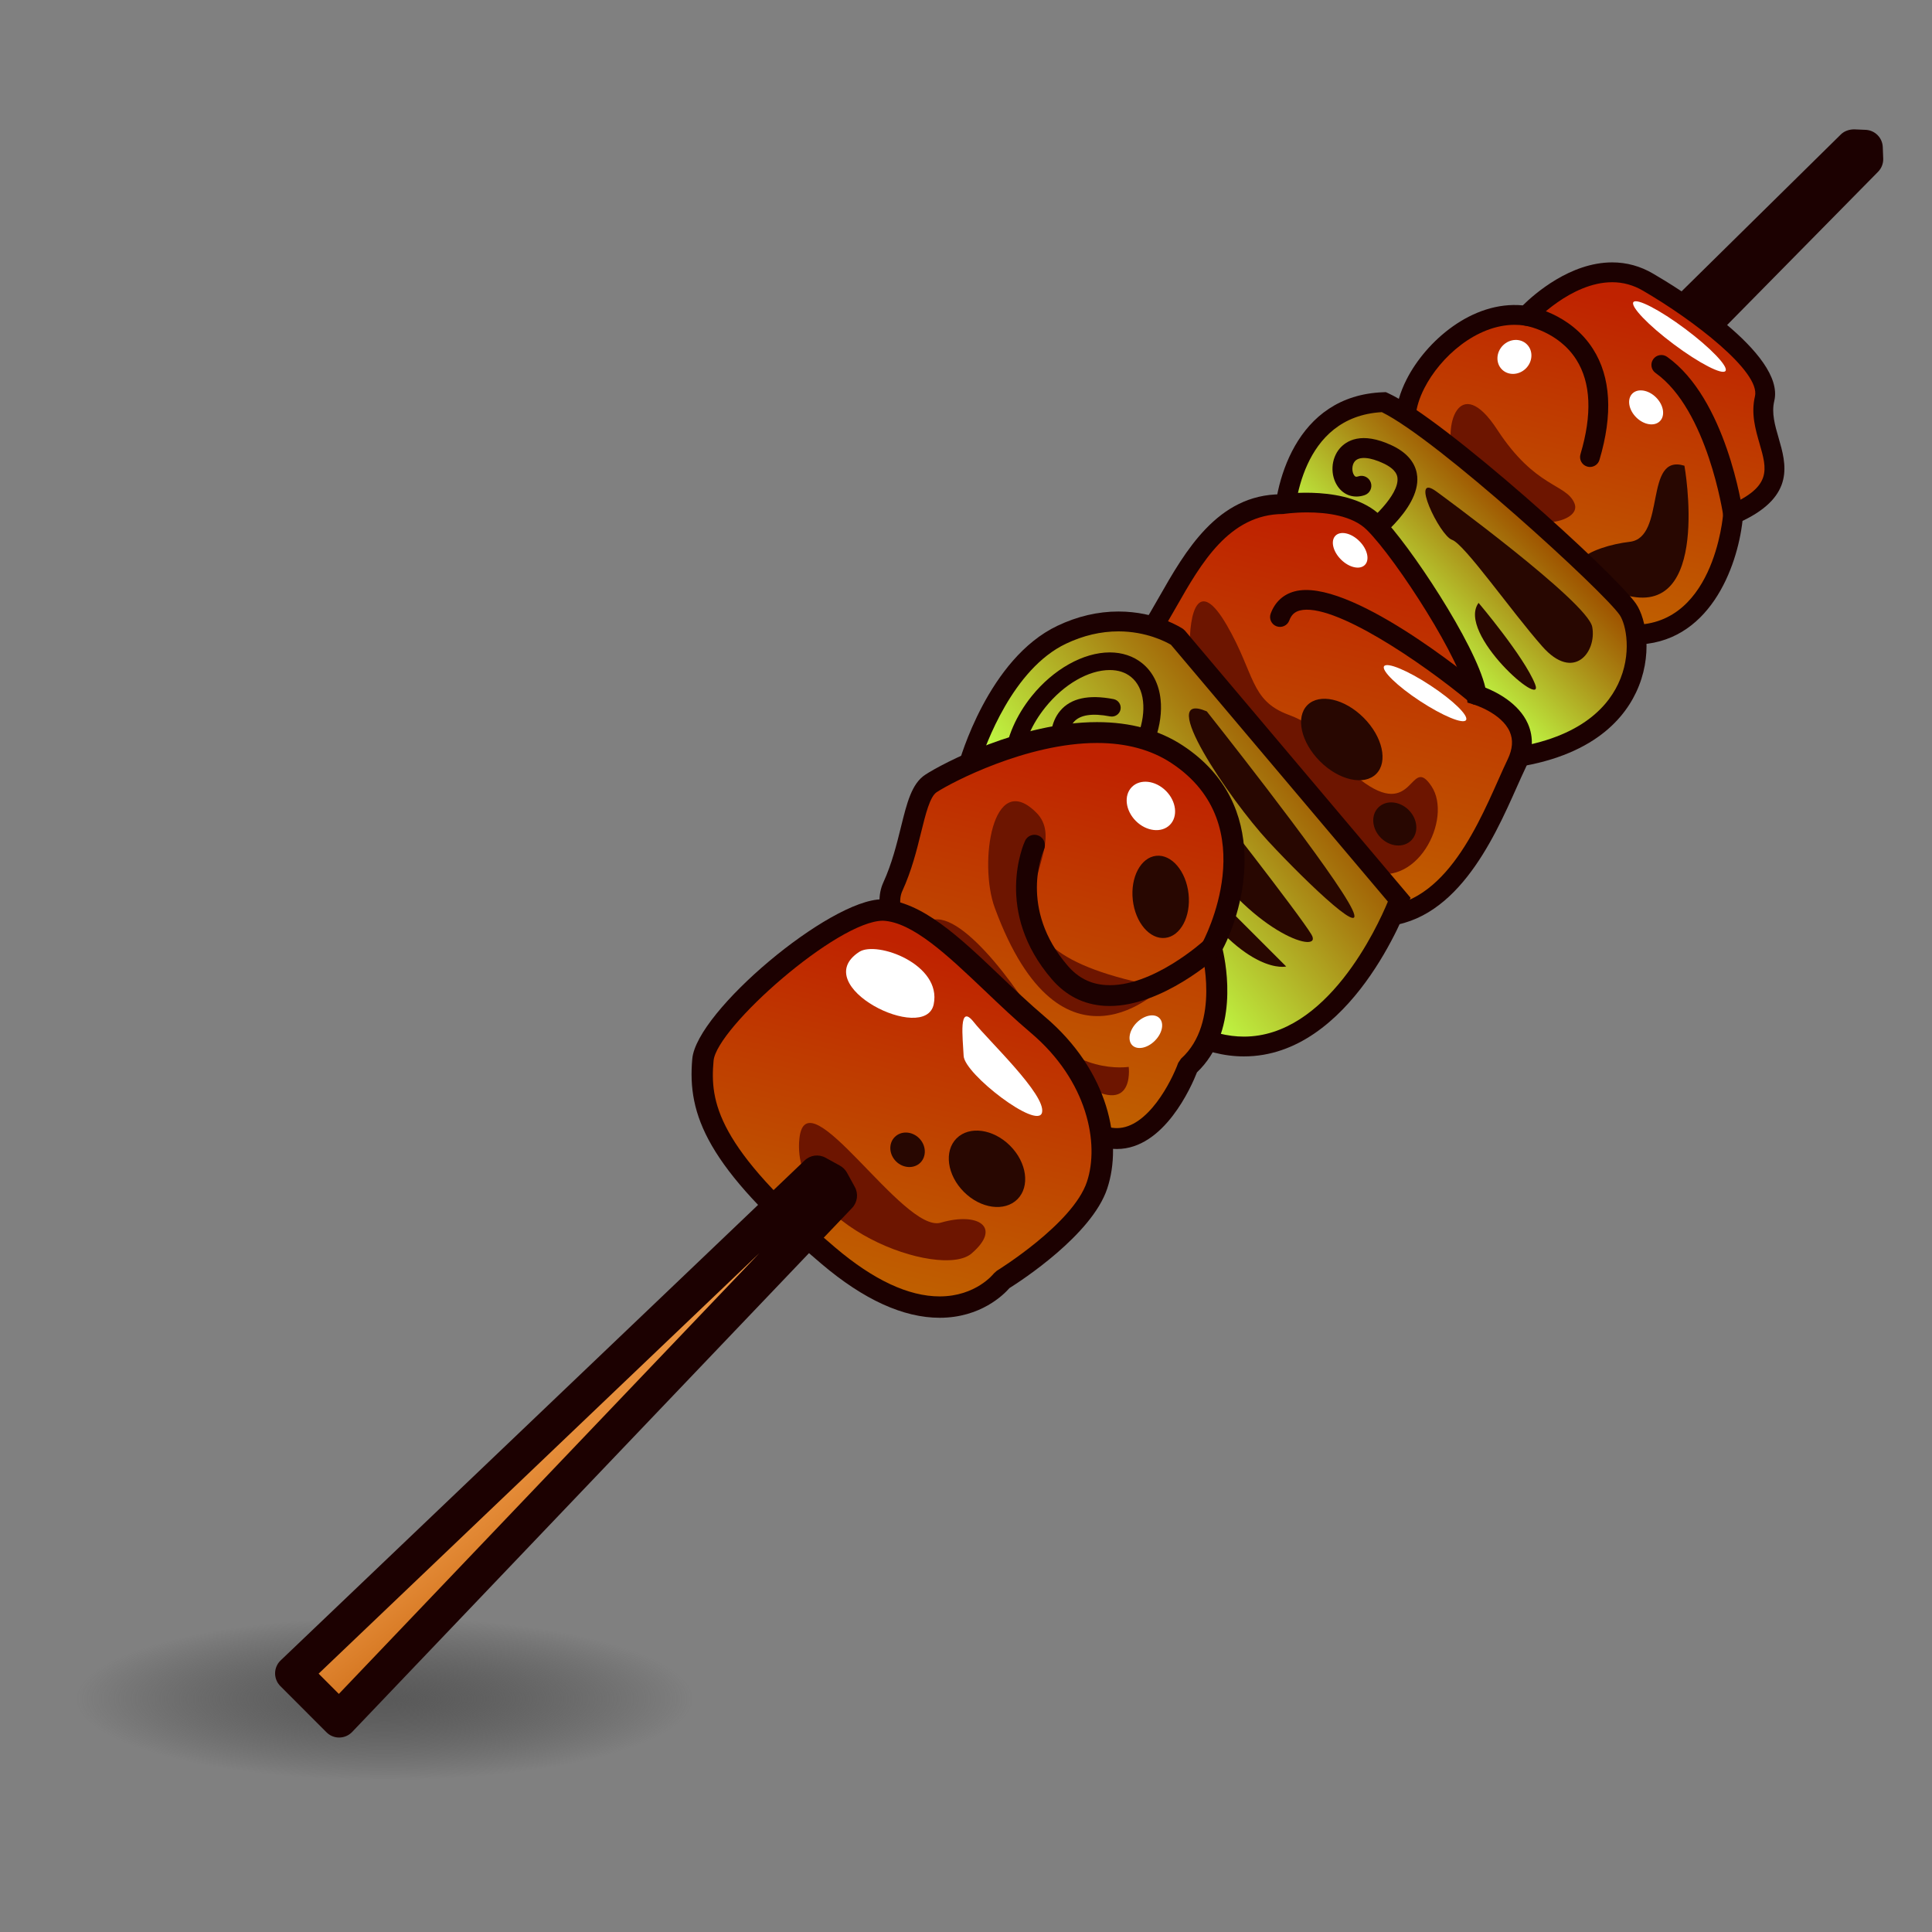 <?xml version="1.0" encoding="UTF-8"?>
<!-- Generated by phantom_svg. -->
<svg width="64px" height="64px" viewBox="0 0 64 64" preserveAspectRatio="none" xmlns="http://www.w3.org/2000/svg" xmlns:xlink="http://www.w3.org/1999/xlink" version="1.1">
  <rect x="0" y="0" width="64" height="64" fill="#808080" stroke="none"/>
  <g>
    <radialGradient id='SVGID_1_' cx='13.189' cy='55.693' r='14.461' gradientTransform='matrix(0.706 0 0 0.186 3.428 45.919)' gradientUnits='userSpaceOnUse'>
      <stop offset='0' style='stop-color:#595959'/>
      <stop offset='1' style='stop-color:#414141;stop-opacity:0'/>
    </radialGradient>
    <ellipse style='fill:url(#SVGID_1_);' cx='12.736' cy='56.261' rx='10.527' ry='2.861'/>
    <g>
      <g>
        <linearGradient id='SVGID_2_' gradientUnits='userSpaceOnUse' x1='34.143' y1='29.174' x2='34.143' y2='-7.339' gradientTransform='matrix(0.707 0.707 -0.707 0.707 31.822 -13.439)'>
          <stop offset='0' style='stop-color:#CCA854'/>
          <stop offset='0.131' style='stop-color:#D3A956'/>
          <stop offset='1' style='stop-color:#FFAF5F'/>
        </linearGradient>
        <polygon style='fill:url(#SVGID_2_);' points='32.431,33.412 33.256,34.237 61.791,5.272 
				61.776,4.894 61.396,4.878 			'/>
        <path style='fill:#1C0101;' d='M33.256,34.831c-0.157,0-0.309-0.062-0.42-0.174l-0.825-0.825
				c-0.112-0.112-0.175-0.264-0.174-0.422c0.001-0.158,0.064-0.311,0.177-0.421
				L60.979,4.455c0.117-0.115,0.275-0.168,0.441-0.17l0.38,0.016
				c0.31,0.013,0.558,0.261,0.569,0.571l0.015,0.379
				c0.006,0.164-0.056,0.323-0.171,0.44L33.679,34.654
				c-0.11,0.112-0.263,0.177-0.421,0.177
				C33.258,34.831,33.257,34.831,33.256,34.831z'/>
      </g>
      <g>
        <g>
          <g>
            <linearGradient id='SVGID_3_' gradientUnits='userSpaceOnUse' x1='32.067' y1='0.992' x2='37.655' y2='10.048' gradientTransform='matrix(0.707 0.707 -0.707 0.707 31.822 -13.439)'>
              <stop offset='0' style='stop-color:#BF2200'/>
              <stop offset='0.277' style='stop-color:#BF3400'/>
              <stop offset='1' style='stop-color:#BF6000'/>
            </linearGradient>
            <path style='fill:url(#SVGID_3_);' d='M46.78,14.612c-0.939-1.291,1.378-4.524,3.784-4.15
						c0,0,2.063-2.268,4.027-1.115c0,0,4.202,2.44,3.861,3.859
						c-0.342,1.42,1.501,2.72-1.043,3.83c0,0-0.312,4.274-3.609,3.975
						C50.506,20.713,46.78,14.612,46.78,14.612z'/>
            <path style='fill:#1C0101;' d='M54.126,21.354c-0.115,0-0.232-0.005-0.354-0.016
						c-3.421-0.309-7.116-6.3-7.271-6.555c-0.382-0.522-0.352-1.34,0.098-2.222
						c0.637-1.25,2.16-2.602,3.846-2.445c0.376-0.371,1.568-1.424,2.961-1.424
						c0.478,0,0.934,0.125,1.354,0.372c0.736,0.427,4.394,2.643,4.015,4.219
						c-0.096,0.396,0.021,0.802,0.146,1.231c0.246,0.851,0.55,1.904-1.198,2.742
						C57.551,18.778,56.624,21.354,54.126,21.354z M50.175,10.76
						c-1.263,0-2.461,1.056-2.992,2.1c-0.328,0.644-0.379,1.227-0.137,1.559
						c0.051,0.082,3.692,5.985,6.784,6.265c2.952,0.268,3.25-3.633,3.253-3.671
						l0.014-0.198l0.183-0.079c1.418-0.619,1.255-1.184,1.008-2.039
						c-0.136-0.47-0.289-1.001-0.153-1.567c0.195-0.815-2.05-2.537-3.707-3.499
						c-0.319-0.188-0.663-0.282-1.022-0.282c-1.367,0-2.585,1.321-2.597,1.334
						l-0.119,0.13l-0.175-0.027C50.4,10.769,50.288,10.76,50.175,10.76z'/>
          </g>
          <path style='fill:#6D1500;' d='M48.199,15.23c-0.442-1.079,0.132-2.943,1.4-0.995
					c1.271,1.947,2.283,1.778,2.557,2.438c0.272,0.658-1.621,1.009-2.473,0.04
					C48.83,15.745,48.199,15.23,48.199,15.23z'/>
          <path style='fill:#280701;' d='M55.799,15.428c0,0,0.918,5.12-1.991,4.275
					c-2.912-0.845-1.033-1.615,0.18-1.755
					C55.202,17.808,54.444,15.008,55.799,15.428z'/>
          <path style='fill:#1C0101;' d='M52.67,15.469c-0.031,0-0.062-0.004-0.094-0.014
					c-0.174-0.052-0.272-0.234-0.221-0.408c0.392-1.317,0.346-2.371-0.137-3.133
					c-0.604-0.951-1.692-1.126-1.703-1.127c-0.18-0.027-0.303-0.195-0.275-0.374
					c0.026-0.178,0.184-0.303,0.373-0.275c0.057,0.009,1.397,0.225,2.159,1.425
					c0.59,0.929,0.661,2.165,0.212,3.672
					C52.942,15.377,52.812,15.469,52.67,15.469z'/>
          <path style='fill:#1C0101;' d='M57.41,17.364c-0.161,0-0.302-0.118-0.325-0.282
					c-0.005-0.035-0.521-3.504-2.242-4.726c-0.147-0.104-0.183-0.31-0.077-0.458
					c0.104-0.148,0.312-0.182,0.458-0.078c1.951,1.385,2.489,5.015,2.512,5.168
					c0.025,0.18-0.1,0.346-0.278,0.372
					C57.44,17.363,57.425,17.364,57.41,17.364z'/>
          <ellipse transform='matrix(0.707 0.708 -0.708 0.707 23.06 -32.027)' style='fill:#FFFFFF;' cx='50.155' cy='11.797' rx='0.538' ry='0.586'/>
          <ellipse transform='matrix(0.707 0.707 -0.707 0.707 25.521 -34.607)' style='fill:#FFFFFF;' cx='54.534' cy='13.503' rx='0.646' ry='0.466'/>
          <ellipse transform='matrix(0.801 0.599 -0.599 0.801 17.736 -31.093)' style='fill:#FFFFFF;' cx='55.636' cy='11.13' rx='1.904' ry='0.318'/>
        </g>
        <g>
          <g>
            <linearGradient id='SVGID_4_' gradientUnits='userSpaceOnUse' x1='34.693' y1='13.987' x2='34.693' y2='8.53' gradientTransform='matrix(0.707 0.707 -0.707 0.707 31.822 -13.439)'>
              <stop offset='0' style='stop-color:#C1FF46'/>
              <stop offset='0.082' style='stop-color:#BEF040'/>
              <stop offset='0.718' style='stop-color:#A88112'/>
              <stop offset='1' style='stop-color:#9F5500'/>
            </linearGradient>
            <path style='fill:url(#SVGID_4_);' d='M42.516,17.635c0,0-0.066-4.194,3.325-4.313
						c1.839,0.839,7.48,5.99,8.082,6.863c0.604,0.873,0.76,4.584-4.5,4.992
						L42.516,17.635z'/>
            <path style='fill:#1C0101;' d='M49.289,25.517l-7.1-7.752L42.188,17.64
						c-0.025-1.562,0.704-4.544,3.642-4.647l0.077-0.003l0.071,0.032
						c1.861,0.85,7.525,5.974,8.216,6.976c0.345,0.499,0.573,1.742,0.001,2.943
						c-0.494,1.04-1.72,2.328-4.746,2.562L49.289,25.517z M42.845,17.508
						l6.711,7.328c2.598-0.24,3.634-1.311,4.046-2.177
						c0.471-0.988,0.266-1.978,0.051-2.288c-0.541-0.786-6.028-5.811-7.878-6.718
						C43.09,13.805,42.863,16.846,42.845,17.508z'/>
          </g>
          <path style='fill:#1C0101;' d='M45.037,18.258c-0.104,0-0.205-0.048-0.269-0.14
					c-0.104-0.148-0.068-0.353,0.08-0.457c0.584-0.411,1.493-1.268,1.446-1.818
					c-0.006-0.071-0.024-0.285-0.463-0.492c-0.452-0.214-0.807-0.238-0.952-0.068
					c-0.106,0.126-0.1,0.347-0.022,0.46c0.036,0.052,0.062,0.062,0.134,0.038
					c0.172-0.06,0.358,0.03,0.418,0.202c0.061,0.171-0.03,0.358-0.201,0.418
					c-0.345,0.12-0.688,0.011-0.893-0.287c-0.256-0.373-0.228-0.914,0.064-1.257
					c0.21-0.244,0.71-0.583,1.733-0.1c0.645,0.304,0.811,0.728,0.836,1.03
					c0.094,1.104-1.537,2.281-1.724,2.412
					C45.168,18.239,45.103,18.258,45.037,18.258z'/>
          <path style='fill:#280701;' d='M47.593,16.289c0,0,4.996,3.646,5.152,4.478
					c0.154,0.832-0.611,1.826-1.65,0.652c-1.037-1.174-2.58-3.395-2.995-3.537
					C47.687,17.741,46.67,15.603,47.593,16.289z'/>
          <path style='fill:#280701;' d='M48.98,19.971c0,0,1.513,1.788,1.87,2.689
					C51.207,23.562,48.239,20.98,48.98,19.971z'/>
        </g>
        <g>
          <g>
            <linearGradient id='SVGID_5_' gradientUnits='userSpaceOnUse' x1='31.605' y1='12.761' x2='37.852' y2='22.886' gradientTransform='matrix(0.707 0.707 -0.707 0.707 31.822 -13.439)'>
              <stop offset='0' style='stop-color:#BF2200'/>
              <stop offset='0.277' style='stop-color:#BF3400'/>
              <stop offset='1' style='stop-color:#BF6000'/>
            </linearGradient>
            <path style='fill:url(#SVGID_5_);' d='M37.448,21.712c1.327-1.128,2.146-5.028,5.01-5.009
						c0,0,2.098-0.336,3.055,0.621c0.959,0.957,3.271,4.485,3.4,5.699
						c0,0,2.114,0.629,1.325,2.275c-0.791,1.646-2.076,5.505-5.124,5.03
						C42.069,29.855,36.275,22.708,37.448,21.712z'/>
            <path style='fill:#1C0101;' d='M45.62,30.698c-0.179,0-0.364-0.014-0.557-0.044
						c-2.709-0.421-7.356-5.674-8.017-8.013c-0.153-0.545-0.09-0.942,0.188-1.179
						C37.627,21.129,38,20.475,38.395,19.781c0.864-1.518,1.94-3.406,4.042-3.407
						c0.018-0.003,2.253-0.336,3.309,0.717c0.934,0.932,3.125,4.235,3.458,5.687
						c0.358,0.142,1.104,0.51,1.408,1.193c0.199,0.451,0.174,0.945-0.077,1.469
						c-0.092,0.191-0.189,0.412-0.297,0.652
						C49.47,27.815,48.187,30.698,45.62,30.698z M43.302,16.974
						c-0.452,0-0.789,0.053-0.792,0.053c-1.793,0.004-2.724,1.638-3.545,3.079
						c-0.424,0.745-0.824,1.448-1.304,1.855c-0.034,0.029-0.074,0.171,0.019,0.5
						c0.59,2.094,5.079,7.168,7.485,7.543c2.45,0.38,3.674-2.386,4.473-4.179
						c0.109-0.247,0.211-0.473,0.305-0.669c0.166-0.346,0.188-0.646,0.069-0.917
						c-0.272-0.618-1.184-0.899-1.193-0.902l-0.208-0.063l-0.023-0.217
						c-0.115-1.083-2.325-4.523-3.307-5.501
						C44.8,17.075,43.938,16.974,43.302,16.974z'/>
          </g>
          <path style='fill:#6D1500;' d='M39.415,21.515c-0.032-1.249,0.288-2.421,1.223-0.808
					c0.936,1.612,0.771,2.494,2.037,2.967c1.269,0.473,0.567,0.753,2.38,2.151
					c1.813,1.399,1.643-0.86,2.364,0.219c0.72,1.081-0.505,3.511-2.184,2.78
					C43.556,28.091,39.415,21.515,39.415,21.515z'/>
          <path style='fill:#1C0101;' d='M48.913,23.352c-0.074,0-0.148-0.025-0.21-0.076
					c-1.603-1.335-4.548-3.34-5.65-3.051c-0.171,0.046-0.276,0.147-0.343,0.327
					c-0.062,0.171-0.254,0.257-0.422,0.195c-0.17-0.062-0.258-0.251-0.195-0.421
					c0.141-0.38,0.413-0.634,0.79-0.735c1.771-0.474,5.79,2.805,6.24,3.181
					c0.14,0.116,0.158,0.323,0.042,0.462
					C49.101,23.312,49.007,23.352,48.913,23.352z'/>
          <ellipse transform='matrix(0.708 0.706 -0.706 0.708 25.929 -26.262)' style='fill:#FFFFFF;' cx='44.733' cy='18.235' rx='0.687' ry='0.431'/>
          <path style='fill:#FFFFFF;' d='M48.564,23.854c-0.094,0.144-0.777-0.141-1.53-0.634
					c-0.746-0.491-1.278-1.007-1.185-1.15c0.096-0.145,0.78,0.14,1.527,0.631
					C48.129,23.193,48.659,23.709,48.564,23.854z'/>
          <ellipse transform='matrix(0.707 0.707 -0.707 0.707 30.357 -24.249)' style='fill:#280701;' cx='44.44' cy='24.508' rx='1.612' ry='1.022'/>
          <ellipse transform='matrix(0.706 0.708 -0.708 0.706 32.909 -24.697)' style='fill:#280701;' cx='46.21' cy='27.301' rx='0.771' ry='0.652'/>
        </g>
        <g>
          <g>
            <linearGradient id='SVGID_6_' gradientUnits='userSpaceOnUse' x1='33.738' y1='27.357' x2='34.695' y2='19.125' gradientTransform='matrix(0.707 0.707 -0.707 0.707 31.822 -13.439)'>
              <stop offset='0' style='stop-color:#C1FF46'/>
              <stop offset='0.082' style='stop-color:#BEF040'/>
              <stop offset='0.718' style='stop-color:#A88112'/>
              <stop offset='1' style='stop-color:#9F5500'/>
            </linearGradient>
            <path style='fill:url(#SVGID_6_);' d='M32.07,25.405c0,0,0.919-3.341,3.1-4.378
						c2.181-1.036,3.836,0.079,3.836,0.079l7.347,8.699
						c0,0-2.444,6.669-7.012,4.385L32.07,25.405z'/>
            <path style='fill:#1C0101;' d='M41.207,34.995c-0.657,0-1.335-0.172-2.013-0.511
						l-0.106-0.085l-7.38-8.917l0.045-0.165c0.039-0.143,0.985-3.499,3.276-4.587
						c0.66-0.314,1.34-0.473,2.021-0.473c1.27,0,2.104,0.552,2.139,0.576
						l0.067,0.061l7.47,8.845l-0.065,0.179
						C46.585,30.126,44.759,34.995,41.207,34.995z M39.549,33.927
						c0.565,0.273,1.123,0.412,1.658,0.412c2.751,0,4.417-3.626,4.768-4.472
						l-7.186-8.509c-0.155-0.091-0.812-0.443-1.738-0.443
						c-0.583,0-1.169,0.137-1.74,0.409c-1.759,0.836-2.664,3.348-2.875,4.008
						L39.549,33.927z'/>
          </g>
          <path style='fill:#1C0101;' d='M34.958,27.221h-0.001c-0.41,0-0.779-0.123-1.069-0.356
					c-0.468-0.377-0.686-0.994-0.613-1.736c0.068-0.697,0.389-1.432,0.902-2.069
					c0.719-0.893,1.71-1.448,2.586-1.448c0.41,0,0.78,0.123,1.07,0.356
					c0.347,0.279,0.559,0.695,0.613,1.202c0.088,0.82-0.249,1.794-0.902,2.604
					C36.825,26.667,35.834,27.221,34.958,27.221z M36.763,22.196
					c-0.703,0-1.521,0.472-2.131,1.23c-0.443,0.55-0.719,1.175-0.775,1.76
					c-0.053,0.54,0.089,0.974,0.398,1.224c0.187,0.15,0.423,0.227,0.702,0.227
					c0.704,0,1.521-0.471,2.132-1.229c0.559-0.692,0.849-1.505,0.776-2.174
					c-0.037-0.35-0.176-0.63-0.399-0.81
					C37.279,22.273,37.042,22.196,36.763,22.196z'/>
          <g>
            <path style='fill:#280701;' d='M39.976,23.565c0,0,3.78,4.761,4.684,6.309
						c0.906,1.546-1.366-0.623-2.646-2.005
						C40.735,26.489,38.246,22.826,39.976,23.565z'/>
            <path style='fill:#280701;' d='M39.915,26.294c0,0,3.123,3.984,3.528,4.663
						c0.406,0.677-1.862,0.033-3.655-2.707
						C37.993,25.508,39.915,26.294,39.915,26.294z'/>
            <path style='fill:#280701;' d='M39.314,28.724l3.293,3.292c0,0-1.291,0.325-3.242-2.506
						C37.415,26.681,39.314,28.724,39.314,28.724z'/>
          </g>
          <path style='fill:#1C0101;' d='M35.31,26.007c-0.117,0-0.228-0.071-0.272-0.187
					c-0.059-0.152-0.557-1.51,0.08-2.271c0.35-0.419,0.943-0.55,1.77-0.39
					c0.158,0.03,0.262,0.184,0.231,0.342c-0.031,0.159-0.188,0.261-0.343,0.231
					c-0.599-0.115-1.007-0.052-1.21,0.191c-0.354,0.423-0.108,1.36,0.017,1.686
					c0.058,0.15-0.018,0.32-0.168,0.377
					C35.38,26,35.345,26.007,35.31,26.007z'/>
        </g>
        <g>
          <g>
            <linearGradient id='SVGID_7_' gradientUnits='userSpaceOnUse' x1='30.513' y1='24.02' x2='36.802' y2='34.212' gradientTransform='matrix(0.707 0.707 -0.707 0.707 31.822 -13.439)'>
              <stop offset='0' style='stop-color:#BF2200'/>
              <stop offset='0.277' style='stop-color:#BF3400'/>
              <stop offset='1' style='stop-color:#BF6000'/>
            </linearGradient>
            <path style='fill:url(#SVGID_7_);' d='M29.576,29.374c0.677-1.487,0.661-3.025,1.263-3.421
						c0.602-0.396,5.232-2.89,8.153-0.966c2.923,1.924,1.71,5.414,1.14,6.412
						c0,0,0.729,2.577-0.775,3.926c0,0-1.455,4.056-3.889,1.603
						C33.035,34.478,28.782,31.125,29.576,29.374z'/>
            <path style='fill:#1C0101;' d='M36.999,38.062c-0.593,0-1.19-0.3-1.776-0.891
						c-0.495-0.498-1.066-1.035-1.655-1.588c-2.478-2.327-5.04-4.734-4.306-6.352
						c0.285-0.625,0.442-1.265,0.582-1.829c0.199-0.806,0.356-1.442,0.806-1.738
						c0.561-0.369,3.168-1.743,5.691-1.743c1.103,0,2.06,0.261,2.843,0.777
						c2.987,1.966,2.017,5.42,1.317,6.748c0.135,0.58,0.527,2.767-0.85,4.077
						C39.474,35.975,38.569,38.062,36.999,38.062z M36.34,24.612
						c-2.327,0-4.819,1.306-5.311,1.63c-0.224,0.147-0.365,0.719-0.515,1.326
						c-0.146,0.594-0.312,1.267-0.624,1.949c-0.529,1.167,2.065,3.604,4.15,5.563
						c0.595,0.558,1.172,1.101,1.672,1.604c0.452,0.455,0.885,0.686,1.286,0.686
						c1.027,0,1.815-1.561,2.032-2.162l0.095-0.14
						c1.322-1.187,0.68-3.552,0.673-3.575l-0.039-0.139l0.072-0.126
						c0.021-0.039,2.103-3.891-1.03-5.952
						C38.134,24.836,37.306,24.612,36.34,24.612z'/>
          </g>
          <path style='fill:#6D1500;' d='M32.953,30.072c-0.537-1.457-0.085-4.616,1.376-3.153
					c1.464,1.462-3.182,4.418,4.169,5.786C38.498,32.705,35.172,36.106,32.953,30.072
					z'/>
          <path style='fill:#6D1500;' d='M30.379,31.043c0.607-1.713,2.646,0.667,3.883,2.64
					c1.236,1.971,3.128,1.658,3.128,1.658s0.239,1.891-1.892,0.312
					C33.372,34.078,29.621,33.181,30.379,31.043z'/>
          <path style='fill:#1C0101;' d='M36.757,33.325c-0.055,0-0.11-0.001-0.166-0.005
					c-0.689-0.041-1.275-0.335-1.742-0.875c-1.94-2.246-0.937-4.497-0.893-4.591
					c0.079-0.173,0.282-0.249,0.457-0.169c0.173,0.079,0.249,0.284,0.171,0.458
					c-0.036,0.079-0.854,1.951,0.788,3.851c0.345,0.399,0.757,0.607,1.26,0.637
					c1.531,0.097,3.25-1.471,3.268-1.487c0.14-0.129,0.359-0.119,0.488,0.022
					c0.128,0.141,0.118,0.36-0.023,0.488
					C40.288,31.725,38.511,33.325,36.757,33.325z'/>
          <ellipse transform='matrix(0.707 0.707 -0.707 0.707 30.064 -19.127)' style='fill:#FFFFFF;' cx='38.108' cy='26.707' rx='0.889' ry='0.705'/>
          <path style='fill:#FFFFFF;' d='M38.257,34.475c-0.248,0.25-0.585,0.316-0.75,0.15
					c-0.164-0.165-0.099-0.501,0.15-0.751c0.249-0.246,0.584-0.313,0.749-0.149
					C38.574,33.892,38.505,34.227,38.257,34.475z'/>
          <ellipse transform='matrix(0.109 0.994 -0.994 0.109 63.789 -11.741)' style='fill:#280701;' cx='38.443' cy='29.709' rx='1.368' ry='0.929'/>
        </g>
        <g>
          <g>
            <linearGradient id='SVGID_8_' gradientUnits='userSpaceOnUse' x1='31.319' y1='32.255' x2='37.302' y2='41.952' gradientTransform='matrix(0.707 0.707 -0.707 0.707 31.822 -13.439)'>
              <stop offset='0' style='stop-color:#BF2200'/>
              <stop offset='0.277' style='stop-color:#BF3400'/>
              <stop offset='1' style='stop-color:#BF6000'/>
            </linearGradient>
            <path style='fill:url(#SVGID_8_);' d='M23.286,35.105c0.125-1.371,4.449-5.03,5.981-4.959
						c1.533,0.071,3.211,2.188,5.106,3.794c1.896,1.603,2.48,3.793,1.969,5.323
						c-0.51,1.53-3.137,3.136-3.137,3.136s-1.895,2.482-5.761-0.8
						C23.577,38.315,23.14,36.711,23.286,35.105z'/>
            <path style='fill:#1C0101;' d='M31.128,43.653c-1.203,0-2.519-0.601-3.913-1.784
						c-3.805-3.23-4.451-4.938-4.282-6.796c0.145-1.579,4.553-5.282,6.289-5.282
						c1.307,0.06,2.561,1.251,3.887,2.513c0.482,0.459,0.979,0.931,1.492,1.367
						c2.146,1.812,2.589,4.172,2.076,5.705c-0.51,1.53-2.852,3.052-3.238,3.294
						C33.249,42.888,32.484,43.653,31.128,43.653z M29.25,30.5
						c-1.504,0-5.512,3.541-5.612,4.638c-0.123,1.353,0.093,2.844,4.035,6.192
						c1.263,1.071,2.425,1.615,3.455,1.615c1.201,0,1.79-0.753,1.795-0.761
						l0.097-0.087c0.025-0.016,2.522-1.557,2.985-2.946
						c0.423-1.265,0.021-3.351-1.861-4.94c-0.526-0.446-1.033-0.928-1.522-1.394
						C31.393,31.649,30.233,30.545,29.25,30.5L29.25,30.5z'/>
          </g>
          <path style='fill:#6D1500;' d='M26.481,37.718c0.227-2.16,3.442,3.15,4.681,2.785
					c1.241-0.363,2.042,0.146,1.021,1.021
					C31.163,42.4,26.176,40.622,26.481,37.718z'/>
          <path style='fill:#FFFFFF;' d='M28.465,31.531c0.581-0.374,2.742,0.411,2.465,1.738
					C30.653,34.596,26.739,32.653,28.465,31.531z'/>
          <path style='fill:#FFFFFF;' d='M32.261,33.862c0.466,0.593,2.403,2.412,2.257,2.994
					s-2.567-1.275-2.596-1.877C31.893,34.377,31.746,33.21,32.261,33.862z'/>
          <ellipse transform='matrix(0.707 0.707 -0.707 0.707 36.967 -11.766)' style='fill:#280701;' cx='32.682' cy='38.724' rx='1.426' ry='1.082'/>
          <path style='fill:#280701;' d='M30.488,38.515c-0.21,0.208-0.572,0.19-0.806-0.043
					c-0.235-0.235-0.253-0.596-0.042-0.807c0.212-0.212,0.572-0.195,0.808,0.041
					C30.681,37.94,30.7,38.302,30.488,38.515z'/>
        </g>
      </g>
      <g>
        <linearGradient id='SVGID_9_' gradientUnits='userSpaceOnUse' x1='39.174' y1='52.999' x2='30.367' y2='51.85' gradientTransform='matrix(0.707 0.707 -0.707 0.707 31.822 -13.439)'>
          <stop offset='0' style='stop-color:#BF5900'/>
          <stop offset='0.514' style='stop-color:#E18733'/>
          <stop offset='1' style='stop-color:#FFAF5F'/>
        </linearGradient>
        <polygon style='fill:url(#SVGID_9_);' points='9.706,55.433 11.235,56.964 27.795,39.606 
				27.536,39.134 27.062,38.873 			'/>
        <path style='fill:#1C0101;' d='M11.235,57.558c-0.158,0-0.309-0.062-0.42-0.174l-1.529-1.531
				c-0.113-0.113-0.175-0.268-0.173-0.427c0.002-0.16,0.068-0.312,0.184-0.423
				l17.356-16.56c0.188-0.181,0.471-0.217,0.696-0.091l0.474,0.261
				c0.099,0.055,0.18,0.136,0.235,0.234l0.259,0.473
				c0.125,0.228,0.087,0.509-0.091,0.696L11.665,57.374
				c-0.11,0.115-0.263,0.182-0.423,0.184
				C11.239,57.558,11.237,57.558,11.235,57.558z M10.555,55.442l0.67,0.671
				l13.929-14.599L10.555,55.442z'/>
      </g>
    </g>
  </g>
</svg>